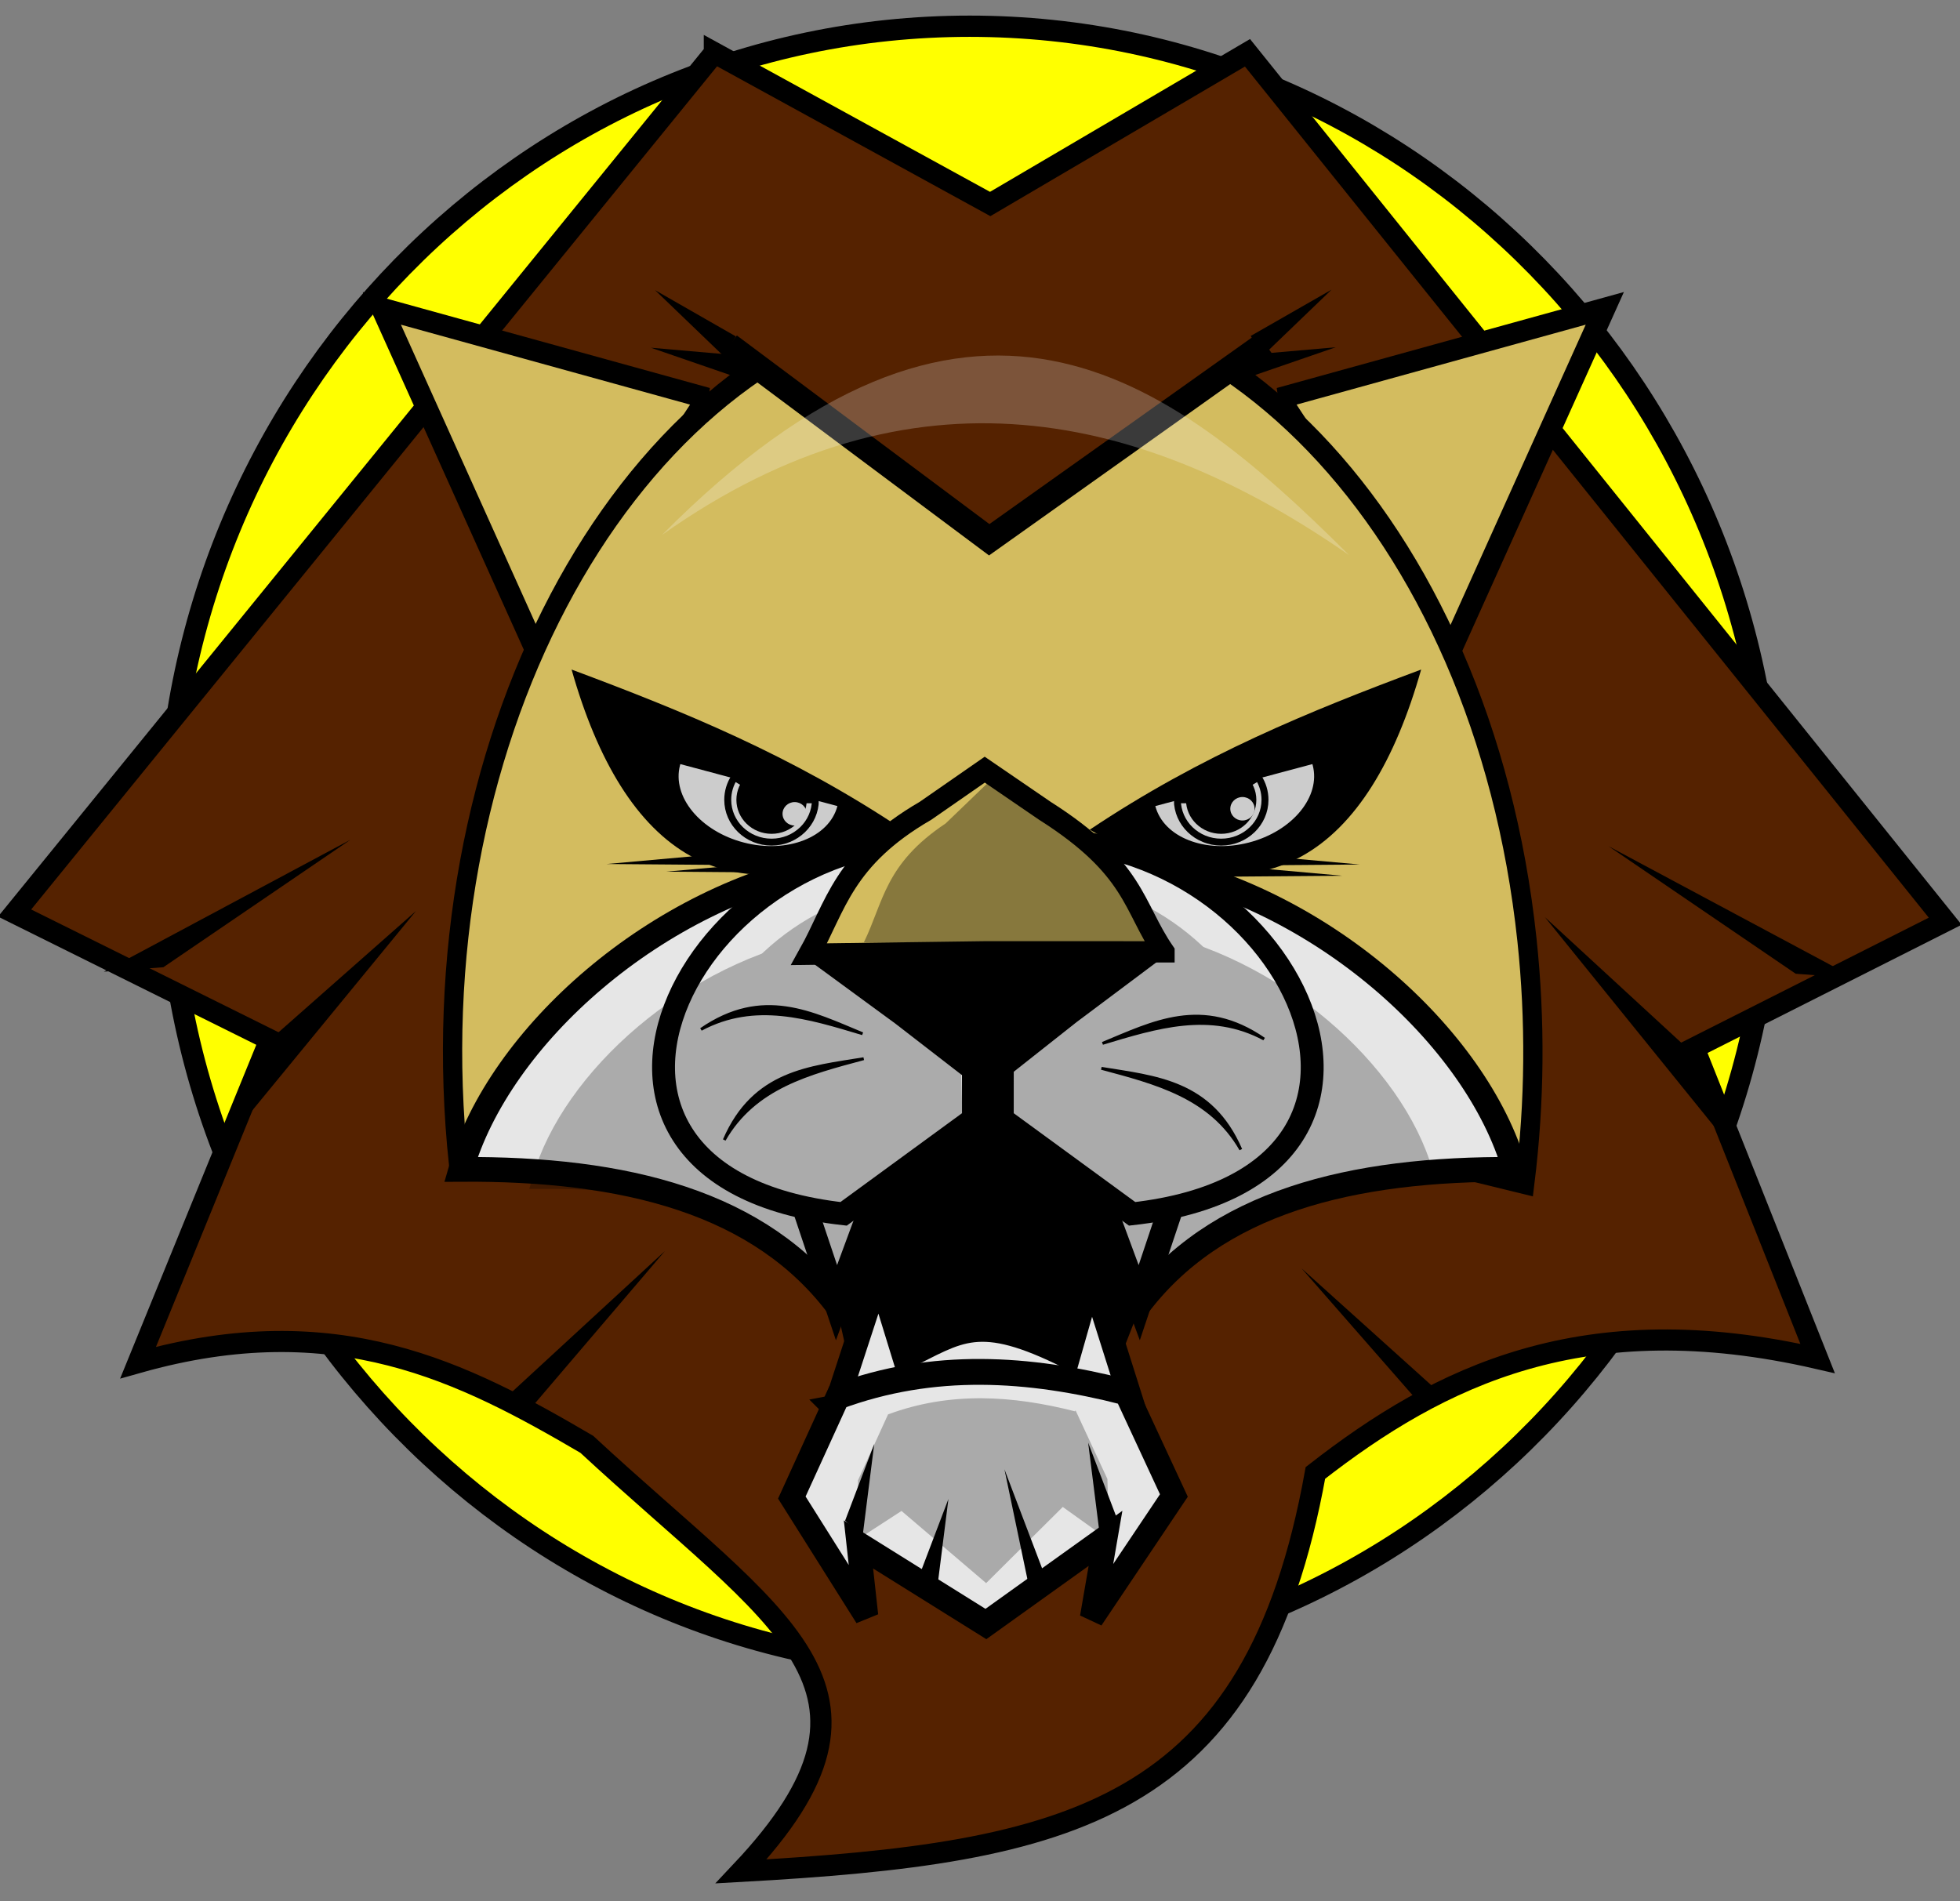 <?xml version="1.0" encoding="UTF-8" standalone="no"?>
<!-- Created with Inkscape (http://www.inkscape.org/) -->

<svg
   xmlns:dc="http://purl.org/dc/elements/1.1/"
   xmlns:cc="http://creativecommons.org/ns#"
   xmlns:rdf="http://www.w3.org/1999/02/22-rdf-syntax-ns#"
   xmlns:svg="http://www.w3.org/2000/svg"
   xmlns="http://www.w3.org/2000/svg"
   xmlns:sodipodi="http://sodipodi.sourceforge.net/DTD/sodipodi-0.dtd"
   xmlns:inkscape="http://www.inkscape.org/namespaces/inkscape"
   width="670"
   height="650"
   id="svg2"
   version="1.1"
   inkscape:version="0.48.3.1 r9886"
   sodipodi:docname="leon2.svg"
   inkscape:export-filename="/home/compartido/foca/animales/leon2.png"
   inkscape:export-xdpi="90"
   inkscape:export-ydpi="90">
  <rect width="100%" height="100%" fill="#808080" stroke="none"/>
  <defs
     id="defs4">
    <inkscape:perspective
       sodipodi:type="inkscape:persp3d"
       inkscape:vp_x="0 : 526.18109 : 1"
       inkscape:vp_y="0 : 1000 : 0"
       inkscape:vp_z="744.09448 : 526.18109 : 1"
       inkscape:persp3d-origin="372.04724 : 350.78739 : 1"
       id="perspective10" />
    <inkscape:perspective
       id="perspective2824"
       inkscape:persp3d-origin="0.5 : 0.33333333 : 1"
       inkscape:vp_z="1 : 0.5 : 1"
       inkscape:vp_y="0 : 1000 : 0"
       inkscape:vp_x="0 : 0.5 : 1"
       sodipodi:type="inkscape:persp3d" />
    <inkscape:perspective
       id="perspective2838"
       inkscape:persp3d-origin="0.5 : 0.33333333 : 1"
       inkscape:vp_z="1 : 0.5 : 1"
       inkscape:vp_y="0 : 1000 : 0"
       inkscape:vp_x="0 : 0.5 : 1"
       sodipodi:type="inkscape:persp3d" />
    <inkscape:perspective
       id="perspective3628"
       inkscape:persp3d-origin="0.5 : 0.33333333 : 1"
       inkscape:vp_z="1 : 0.5 : 1"
       inkscape:vp_y="0 : 1000 : 0"
       inkscape:vp_x="0 : 0.5 : 1"
       sodipodi:type="inkscape:persp3d" />
    <inkscape:perspective
       id="perspective3650"
       inkscape:persp3d-origin="0.5 : 0.33333333 : 1"
       inkscape:vp_z="1 : 0.5 : 1"
       inkscape:vp_y="0 : 1000 : 0"
       inkscape:vp_x="0 : 0.5 : 1"
       sodipodi:type="inkscape:persp3d" />
    <inkscape:perspective
       id="perspective3673"
       inkscape:persp3d-origin="0.5 : 0.33333333 : 1"
       inkscape:vp_z="1 : 0.5 : 1"
       inkscape:vp_y="0 : 1000 : 0"
       inkscape:vp_x="0 : 0.5 : 1"
       sodipodi:type="inkscape:persp3d" />
    <inkscape:perspective
       id="perspective3697"
       inkscape:persp3d-origin="0.5 : 0.33333333 : 1"
       inkscape:vp_z="1 : 0.5 : 1"
       inkscape:vp_y="0 : 1000 : 0"
       inkscape:vp_x="0 : 0.5 : 1"
       sodipodi:type="inkscape:persp3d" />
    <inkscape:perspective
       id="perspective3718"
       inkscape:persp3d-origin="0.5 : 0.33333333 : 1"
       inkscape:vp_z="1 : 0.5 : 1"
       inkscape:vp_y="0 : 1000 : 0"
       inkscape:vp_x="0 : 0.5 : 1"
       sodipodi:type="inkscape:persp3d" />
    <inkscape:perspective
       id="perspective3739"
       inkscape:persp3d-origin="0.5 : 0.33333333 : 1"
       inkscape:vp_z="1 : 0.5 : 1"
       inkscape:vp_y="0 : 1000 : 0"
       inkscape:vp_x="0 : 0.5 : 1"
       sodipodi:type="inkscape:persp3d" />
    <inkscape:perspective
       id="perspective3774"
       inkscape:persp3d-origin="0.5 : 0.33333333 : 1"
       inkscape:vp_z="1 : 0.5 : 1"
       inkscape:vp_y="0 : 1000 : 0"
       inkscape:vp_x="0 : 0.5 : 1"
       sodipodi:type="inkscape:persp3d" />
    <inkscape:perspective
       id="perspective3795"
       inkscape:persp3d-origin="0.5 : 0.33333333 : 1"
       inkscape:vp_z="1 : 0.5 : 1"
       inkscape:vp_y="0 : 1000 : 0"
       inkscape:vp_x="0 : 0.5 : 1"
       sodipodi:type="inkscape:persp3d" />
    <inkscape:perspective
       id="perspective3795-7"
       inkscape:persp3d-origin="0.5 : 0.33333333 : 1"
       inkscape:vp_z="1 : 0.5 : 1"
       inkscape:vp_y="0 : 1000 : 0"
       inkscape:vp_x="0 : 0.5 : 1"
       sodipodi:type="inkscape:persp3d" />
    <inkscape:perspective
       id="perspective3836"
       inkscape:persp3d-origin="0.5 : 0.33333333 : 1"
       inkscape:vp_z="1 : 0.5 : 1"
       inkscape:vp_y="0 : 1000 : 0"
       inkscape:vp_x="0 : 0.5 : 1"
       sodipodi:type="inkscape:persp3d" />
    <inkscape:perspective
       id="perspective3836-0"
       inkscape:persp3d-origin="0.5 : 0.33333333 : 1"
       inkscape:vp_z="1 : 0.5 : 1"
       inkscape:vp_y="0 : 1000 : 0"
       inkscape:vp_x="0 : 0.5 : 1"
       sodipodi:type="inkscape:persp3d" />
    <inkscape:perspective
       id="perspective3836-7"
       inkscape:persp3d-origin="0.5 : 0.33333333 : 1"
       inkscape:vp_z="1 : 0.5 : 1"
       inkscape:vp_y="0 : 1000 : 0"
       inkscape:vp_x="0 : 0.5 : 1"
       sodipodi:type="inkscape:persp3d" />
    <inkscape:perspective
       id="perspective3836-9"
       inkscape:persp3d-origin="0.5 : 0.33333333 : 1"
       inkscape:vp_z="1 : 0.5 : 1"
       inkscape:vp_y="0 : 1000 : 0"
       inkscape:vp_x="0 : 0.5 : 1"
       sodipodi:type="inkscape:persp3d" />
    <inkscape:perspective
       id="perspective3891"
       inkscape:persp3d-origin="0.5 : 0.33333333 : 1"
       inkscape:vp_z="1 : 0.5 : 1"
       inkscape:vp_y="0 : 1000 : 0"
       inkscape:vp_x="0 : 0.5 : 1"
       sodipodi:type="inkscape:persp3d" />
    <inkscape:perspective
       id="perspective3891-9"
       inkscape:persp3d-origin="0.5 : 0.33333333 : 1"
       inkscape:vp_z="1 : 0.5 : 1"
       inkscape:vp_y="0 : 1000 : 0"
       inkscape:vp_x="0 : 0.5 : 1"
       sodipodi:type="inkscape:persp3d" />
    <inkscape:perspective
       id="perspective3927"
       inkscape:persp3d-origin="0.5 : 0.33333333 : 1"
       inkscape:vp_z="1 : 0.5 : 1"
       inkscape:vp_y="0 : 1000 : 0"
       inkscape:vp_x="0 : 0.5 : 1"
       sodipodi:type="inkscape:persp3d" />
    <inkscape:perspective
       id="perspective3953"
       inkscape:persp3d-origin="0.5 : 0.33333333 : 1"
       inkscape:vp_z="1 : 0.5 : 1"
       inkscape:vp_y="0 : 1000 : 0"
       inkscape:vp_x="0 : 0.5 : 1"
       sodipodi:type="inkscape:persp3d" />
    <inkscape:perspective
       id="perspective3986"
       inkscape:persp3d-origin="0.5 : 0.33333333 : 1"
       inkscape:vp_z="1 : 0.5 : 1"
       inkscape:vp_y="0 : 1000 : 0"
       inkscape:vp_x="0 : 0.5 : 1"
       sodipodi:type="inkscape:persp3d" />
    <inkscape:perspective
       id="perspective4012"
       inkscape:persp3d-origin="0.5 : 0.33333333 : 1"
       inkscape:vp_z="1 : 0.5 : 1"
       inkscape:vp_y="0 : 1000 : 0"
       inkscape:vp_x="0 : 0.5 : 1"
       sodipodi:type="inkscape:persp3d" />
    <inkscape:perspective
       id="perspective4034"
       inkscape:persp3d-origin="0.5 : 0.33333333 : 1"
       inkscape:vp_z="1 : 0.5 : 1"
       inkscape:vp_y="0 : 1000 : 0"
       inkscape:vp_x="0 : 0.5 : 1"
       sodipodi:type="inkscape:persp3d" />
    <inkscape:perspective
       id="perspective4071"
       inkscape:persp3d-origin="0.5 : 0.33333333 : 1"
       inkscape:vp_z="1 : 0.5 : 1"
       inkscape:vp_y="0 : 1000 : 0"
       inkscape:vp_x="0 : 0.5 : 1"
       sodipodi:type="inkscape:persp3d" />
    <inkscape:perspective
       id="perspective4113"
       inkscape:persp3d-origin="0.5 : 0.33333333 : 1"
       inkscape:vp_z="1 : 0.5 : 1"
       inkscape:vp_y="0 : 1000 : 0"
       inkscape:vp_x="0 : 0.5 : 1"
       sodipodi:type="inkscape:persp3d" />
    <inkscape:perspective
       id="perspective4113-1"
       inkscape:persp3d-origin="0.5 : 0.33333333 : 1"
       inkscape:vp_z="1 : 0.5 : 1"
       inkscape:vp_y="0 : 1000 : 0"
       inkscape:vp_x="0 : 0.5 : 1"
       sodipodi:type="inkscape:persp3d" />
    <inkscape:perspective
       id="perspective4145"
       inkscape:persp3d-origin="0.5 : 0.33333333 : 1"
       inkscape:vp_z="1 : 0.5 : 1"
       inkscape:vp_y="0 : 1000 : 0"
       inkscape:vp_x="0 : 0.5 : 1"
       sodipodi:type="inkscape:persp3d" />
    <inkscape:perspective
       id="perspective4145-3"
       inkscape:persp3d-origin="0.5 : 0.33333333 : 1"
       inkscape:vp_z="1 : 0.5 : 1"
       inkscape:vp_y="0 : 1000 : 0"
       inkscape:vp_x="0 : 0.5 : 1"
       sodipodi:type="inkscape:persp3d" />
    <inkscape:perspective
       id="perspective4225"
       inkscape:persp3d-origin="0.5 : 0.33333333 : 1"
       inkscape:vp_z="1 : 0.5 : 1"
       inkscape:vp_y="0 : 1000 : 0"
       inkscape:vp_x="0 : 0.5 : 1"
       sodipodi:type="inkscape:persp3d" />
    <inkscape:perspective
       id="perspective4247"
       inkscape:persp3d-origin="0.5 : 0.33333333 : 1"
       inkscape:vp_z="1 : 0.5 : 1"
       inkscape:vp_y="0 : 1000 : 0"
       inkscape:vp_x="0 : 0.5 : 1"
       sodipodi:type="inkscape:persp3d" />
    <inkscape:perspective
       id="perspective4247-1"
       inkscape:persp3d-origin="0.5 : 0.33333333 : 1"
       inkscape:vp_z="1 : 0.5 : 1"
       inkscape:vp_y="0 : 1000 : 0"
       inkscape:vp_x="0 : 0.5 : 1"
       sodipodi:type="inkscape:persp3d" />
    <inkscape:perspective
       id="perspective4284"
       inkscape:persp3d-origin="0.5 : 0.33333333 : 1"
       inkscape:vp_z="1 : 0.5 : 1"
       inkscape:vp_y="0 : 1000 : 0"
       inkscape:vp_x="0 : 0.5 : 1"
       sodipodi:type="inkscape:persp3d" />
    <inkscape:perspective
       id="perspective4310"
       inkscape:persp3d-origin="0.5 : 0.33333333 : 1"
       inkscape:vp_z="1 : 0.5 : 1"
       inkscape:vp_y="0 : 1000 : 0"
       inkscape:vp_x="0 : 0.5 : 1"
       sodipodi:type="inkscape:persp3d" />
    <inkscape:perspective
       id="perspective4334"
       inkscape:persp3d-origin="0.5 : 0.33333333 : 1"
       inkscape:vp_z="1 : 0.5 : 1"
       inkscape:vp_y="0 : 1000 : 0"
       inkscape:vp_x="0 : 0.5 : 1"
       sodipodi:type="inkscape:persp3d" />
    <inkscape:perspective
       id="perspective4360"
       inkscape:persp3d-origin="0.5 : 0.33333333 : 1"
       inkscape:vp_z="1 : 0.5 : 1"
       inkscape:vp_y="0 : 1000 : 0"
       inkscape:vp_x="0 : 0.5 : 1"
       sodipodi:type="inkscape:persp3d" />
    <inkscape:perspective
       id="perspective4388"
       inkscape:persp3d-origin="0.5 : 0.33333333 : 1"
       inkscape:vp_z="1 : 0.5 : 1"
       inkscape:vp_y="0 : 1000 : 0"
       inkscape:vp_x="0 : 0.5 : 1"
       sodipodi:type="inkscape:persp3d" />
    <inkscape:perspective
       id="perspective4412"
       inkscape:persp3d-origin="0.5 : 0.33333333 : 1"
       inkscape:vp_z="1 : 0.5 : 1"
       inkscape:vp_y="0 : 1000 : 0"
       inkscape:vp_x="0 : 0.5 : 1"
       sodipodi:type="inkscape:persp3d" />
    <inkscape:perspective
       id="perspective4437"
       inkscape:persp3d-origin="0.5 : 0.33333333 : 1"
       inkscape:vp_z="1 : 0.5 : 1"
       inkscape:vp_y="0 : 1000 : 0"
       inkscape:vp_x="0 : 0.5 : 1"
       sodipodi:type="inkscape:persp3d" />
    <inkscape:perspective
       id="perspective4459"
       inkscape:persp3d-origin="0.5 : 0.33333333 : 1"
       inkscape:vp_z="1 : 0.5 : 1"
       inkscape:vp_y="0 : 1000 : 0"
       inkscape:vp_x="0 : 0.5 : 1"
       sodipodi:type="inkscape:persp3d" />
    <inkscape:perspective
       id="perspective4459-4"
       inkscape:persp3d-origin="0.5 : 0.33333333 : 1"
       inkscape:vp_z="1 : 0.5 : 1"
       inkscape:vp_y="0 : 1000 : 0"
       inkscape:vp_x="0 : 0.5 : 1"
       sodipodi:type="inkscape:persp3d" />
    <inkscape:perspective
       id="perspective4490"
       inkscape:persp3d-origin="0.5 : 0.33333333 : 1"
       inkscape:vp_z="1 : 0.5 : 1"
       inkscape:vp_y="0 : 1000 : 0"
       inkscape:vp_x="0 : 0.5 : 1"
       sodipodi:type="inkscape:persp3d" />
    <inkscape:perspective
       id="perspective4512"
       inkscape:persp3d-origin="0.5 : 0.33333333 : 1"
       inkscape:vp_z="1 : 0.5 : 1"
       inkscape:vp_y="0 : 1000 : 0"
       inkscape:vp_x="0 : 0.5 : 1"
       sodipodi:type="inkscape:persp3d" />
    <inkscape:perspective
       id="perspective4534"
       inkscape:persp3d-origin="0.5 : 0.33333333 : 1"
       inkscape:vp_z="1 : 0.5 : 1"
       inkscape:vp_y="0 : 1000 : 0"
       inkscape:vp_x="0 : 0.5 : 1"
       sodipodi:type="inkscape:persp3d" />
    <inkscape:perspective
       id="perspective4613"
       inkscape:persp3d-origin="0.5 : 0.33333333 : 1"
       inkscape:vp_z="1 : 0.5 : 1"
       inkscape:vp_y="0 : 1000 : 0"
       inkscape:vp_x="0 : 0.5 : 1"
       sodipodi:type="inkscape:persp3d" />
    <inkscape:perspective
       id="perspective4657"
       inkscape:persp3d-origin="0.5 : 0.33333333 : 1"
       inkscape:vp_z="1 : 0.5 : 1"
       inkscape:vp_y="0 : 1000 : 0"
       inkscape:vp_x="0 : 0.5 : 1"
       sodipodi:type="inkscape:persp3d" />
    <inkscape:perspective
       id="perspective4732"
       inkscape:persp3d-origin="0.5 : 0.33333333 : 1"
       inkscape:vp_z="1 : 0.5 : 1"
       inkscape:vp_y="0 : 1000 : 0"
       inkscape:vp_x="0 : 0.5 : 1"
       sodipodi:type="inkscape:persp3d" />
    <inkscape:perspective
       id="perspective4754"
       inkscape:persp3d-origin="0.5 : 0.33333333 : 1"
       inkscape:vp_z="1 : 0.5 : 1"
       inkscape:vp_y="0 : 1000 : 0"
       inkscape:vp_x="0 : 0.5 : 1"
       sodipodi:type="inkscape:persp3d" />
    <inkscape:perspective
       id="perspective4776"
       inkscape:persp3d-origin="0.5 : 0.33333333 : 1"
       inkscape:vp_z="1 : 0.5 : 1"
       inkscape:vp_y="0 : 1000 : 0"
       inkscape:vp_x="0 : 0.5 : 1"
       sodipodi:type="inkscape:persp3d" />
    <inkscape:perspective
       id="perspective4809"
       inkscape:persp3d-origin="0.5 : 0.33333333 : 1"
       inkscape:vp_z="1 : 0.5 : 1"
       inkscape:vp_y="0 : 1000 : 0"
       inkscape:vp_x="0 : 0.5 : 1"
       sodipodi:type="inkscape:persp3d" />
    <inkscape:perspective
       id="perspective4809-3"
       inkscape:persp3d-origin="0.5 : 0.33333333 : 1"
       inkscape:vp_z="1 : 0.5 : 1"
       inkscape:vp_y="0 : 1000 : 0"
       inkscape:vp_x="0 : 0.5 : 1"
       sodipodi:type="inkscape:persp3d" />
    <inkscape:perspective
       id="perspective2941"
       inkscape:persp3d-origin="0.5 : 0.33333333 : 1"
       inkscape:vp_z="1 : 0.5 : 1"
       inkscape:vp_y="0 : 1000 : 0"
       inkscape:vp_x="0 : 0.5 : 1"
       sodipodi:type="inkscape:persp3d" />
    <inkscape:perspective
       id="perspective2957"
       inkscape:persp3d-origin="0.5 : 0.33333333 : 1"
       inkscape:vp_z="1 : 0.5 : 1"
       inkscape:vp_y="0 : 1000 : 0"
       inkscape:vp_x="0 : 0.5 : 1"
       sodipodi:type="inkscape:persp3d" />
    <inkscape:perspective
       id="perspective2978"
       inkscape:persp3d-origin="0.5 : 0.33333333 : 1"
       inkscape:vp_z="1 : 0.5 : 1"
       inkscape:vp_y="0 : 1000 : 0"
       inkscape:vp_x="0 : 0.5 : 1"
       sodipodi:type="inkscape:persp3d" />
    <inkscape:perspective
       id="perspective3001"
       inkscape:persp3d-origin="0.5 : 0.33333333 : 1"
       inkscape:vp_z="1 : 0.5 : 1"
       inkscape:vp_y="0 : 1000 : 0"
       inkscape:vp_x="0 : 0.5 : 1"
       sodipodi:type="inkscape:persp3d" />
    <inkscape:perspective
       id="perspective3001-6"
       inkscape:persp3d-origin="0.5 : 0.33333333 : 1"
       inkscape:vp_z="1 : 0.5 : 1"
       inkscape:vp_y="0 : 1000 : 0"
       inkscape:vp_x="0 : 0.5 : 1"
       sodipodi:type="inkscape:persp3d" />
    <inkscape:perspective
       id="perspective3040"
       inkscape:persp3d-origin="0.5 : 0.33333333 : 1"
       inkscape:vp_z="1 : 0.5 : 1"
       inkscape:vp_y="0 : 1000 : 0"
       inkscape:vp_x="0 : 0.5 : 1"
       sodipodi:type="inkscape:persp3d" />
    <inkscape:perspective
       id="perspective3074"
       inkscape:persp3d-origin="0.5 : 0.33333333 : 1"
       inkscape:vp_z="1 : 0.5 : 1"
       inkscape:vp_y="0 : 1000 : 0"
       inkscape:vp_x="0 : 0.5 : 1"
       sodipodi:type="inkscape:persp3d" />
    <inkscape:perspective
       id="perspective3091"
       inkscape:persp3d-origin="0.5 : 0.33333333 : 1"
       inkscape:vp_z="1 : 0.5 : 1"
       inkscape:vp_y="0 : 1000 : 0"
       inkscape:vp_x="0 : 0.5 : 1"
       sodipodi:type="inkscape:persp3d" />
    <inkscape:perspective
       id="perspective3091-0"
       inkscape:persp3d-origin="0.5 : 0.33333333 : 1"
       inkscape:vp_z="1 : 0.5 : 1"
       inkscape:vp_y="0 : 1000 : 0"
       inkscape:vp_x="0 : 0.5 : 1"
       sodipodi:type="inkscape:persp3d" />
    <inkscape:perspective
       id="perspective3181"
       inkscape:persp3d-origin="0.5 : 0.33333333 : 1"
       inkscape:vp_z="1 : 0.5 : 1"
       inkscape:vp_y="0 : 1000 : 0"
       inkscape:vp_x="0 : 0.5 : 1"
       sodipodi:type="inkscape:persp3d" />
    <inkscape:perspective
       id="perspective3204"
       inkscape:persp3d-origin="0.5 : 0.33333333 : 1"
       inkscape:vp_z="1 : 0.5 : 1"
       inkscape:vp_y="0 : 1000 : 0"
       inkscape:vp_x="0 : 0.5 : 1"
       sodipodi:type="inkscape:persp3d" />
    <inkscape:perspective
       id="perspective3225"
       inkscape:persp3d-origin="0.5 : 0.33333333 : 1"
       inkscape:vp_z="1 : 0.5 : 1"
       inkscape:vp_y="0 : 1000 : 0"
       inkscape:vp_x="0 : 0.5 : 1"
       sodipodi:type="inkscape:persp3d" />
    <inkscape:perspective
       id="perspective3225-9"
       inkscape:persp3d-origin="0.5 : 0.33333333 : 1"
       inkscape:vp_z="1 : 0.5 : 1"
       inkscape:vp_y="0 : 1000 : 0"
       inkscape:vp_x="0 : 0.5 : 1"
       sodipodi:type="inkscape:persp3d" />
    <inkscape:perspective
       id="perspective3257"
       inkscape:persp3d-origin="0.5 : 0.33333333 : 1"
       inkscape:vp_z="1 : 0.5 : 1"
       inkscape:vp_y="0 : 1000 : 0"
       inkscape:vp_x="0 : 0.5 : 1"
       sodipodi:type="inkscape:persp3d" />
    <inkscape:perspective
       id="perspective3278"
       inkscape:persp3d-origin="0.5 : 0.33333333 : 1"
       inkscape:vp_z="1 : 0.5 : 1"
       inkscape:vp_y="0 : 1000 : 0"
       inkscape:vp_x="0 : 0.5 : 1"
       sodipodi:type="inkscape:persp3d" />
    <inkscape:perspective
       id="perspective3302"
       inkscape:persp3d-origin="0.5 : 0.33333333 : 1"
       inkscape:vp_z="1 : 0.5 : 1"
       inkscape:vp_y="0 : 1000 : 0"
       inkscape:vp_x="0 : 0.5 : 1"
       sodipodi:type="inkscape:persp3d" />
    <inkscape:perspective
       id="perspective3405"
       inkscape:persp3d-origin="0.5 : 0.33333333 : 1"
       inkscape:vp_z="1 : 0.5 : 1"
       inkscape:vp_y="0 : 1000 : 0"
       inkscape:vp_x="0 : 0.5 : 1"
       sodipodi:type="inkscape:persp3d" />
    <inkscape:perspective
       id="perspective4333"
       inkscape:persp3d-origin="0.5 : 0.33333333 : 1"
       inkscape:vp_z="1 : 0.5 : 1"
       inkscape:vp_y="0 : 1000 : 0"
       inkscape:vp_x="0 : 0.5 : 1"
       sodipodi:type="inkscape:persp3d" />
    <inkscape:perspective
       id="perspective4397"
       inkscape:persp3d-origin="0.5 : 0.33333333 : 1"
       inkscape:vp_z="1 : 0.5 : 1"
       inkscape:vp_y="0 : 1000 : 0"
       inkscape:vp_x="0 : 0.5 : 1"
       sodipodi:type="inkscape:persp3d" />
    <inkscape:perspective
       id="perspective4442"
       inkscape:persp3d-origin="0.5 : 0.33333333 : 1"
       inkscape:vp_z="1 : 0.5 : 1"
       inkscape:vp_y="0 : 1000 : 0"
       inkscape:vp_x="0 : 0.5 : 1"
       sodipodi:type="inkscape:persp3d" />
    <inkscape:perspective
       id="perspective4473"
       inkscape:persp3d-origin="0.5 : 0.33333333 : 1"
       inkscape:vp_z="1 : 0.5 : 1"
       inkscape:vp_y="0 : 1000 : 0"
       inkscape:vp_x="0 : 0.5 : 1"
       sodipodi:type="inkscape:persp3d" />
    <inkscape:perspective
       id="perspective7833"
       inkscape:persp3d-origin="0.5 : 0.33333333 : 1"
       inkscape:vp_z="1 : 0.5 : 1"
       inkscape:vp_y="0 : 1000 : 0"
       inkscape:vp_x="0 : 0.5 : 1"
       sodipodi:type="inkscape:persp3d" />
    <inkscape:perspective
       id="perspective8211"
       inkscape:persp3d-origin="0.5 : 0.33333333 : 1"
       inkscape:vp_z="1 : 0.5 : 1"
       inkscape:vp_y="0 : 1000 : 0"
       inkscape:vp_x="0 : 0.5 : 1"
       sodipodi:type="inkscape:persp3d" />
    <inkscape:perspective
       id="perspective8211-3"
       inkscape:persp3d-origin="0.5 : 0.33333333 : 1"
       inkscape:vp_z="1 : 0.5 : 1"
       inkscape:vp_y="0 : 1000 : 0"
       inkscape:vp_x="0 : 0.5 : 1"
       sodipodi:type="inkscape:persp3d" />
    <inkscape:perspective
       id="perspective8244"
       inkscape:persp3d-origin="0.5 : 0.33333333 : 1"
       inkscape:vp_z="1 : 0.5 : 1"
       inkscape:vp_y="0 : 1000 : 0"
       inkscape:vp_x="0 : 0.5 : 1"
       sodipodi:type="inkscape:persp3d" />
    <inkscape:perspective
       id="perspective8267"
       inkscape:persp3d-origin="0.5 : 0.33333333 : 1"
       inkscape:vp_z="1 : 0.5 : 1"
       inkscape:vp_y="0 : 1000 : 0"
       inkscape:vp_x="0 : 0.5 : 1"
       sodipodi:type="inkscape:persp3d" />
    <inkscape:perspective
       id="perspective8267-4"
       inkscape:persp3d-origin="0.5 : 0.33333333 : 1"
       inkscape:vp_z="1 : 0.5 : 1"
       inkscape:vp_y="0 : 1000 : 0"
       inkscape:vp_x="0 : 0.5 : 1"
       sodipodi:type="inkscape:persp3d" />
    <inkscape:perspective
       id="perspective8267-7"
       inkscape:persp3d-origin="0.5 : 0.33333333 : 1"
       inkscape:vp_z="1 : 0.5 : 1"
       inkscape:vp_y="0 : 1000 : 0"
       inkscape:vp_x="0 : 0.5 : 1"
       sodipodi:type="inkscape:persp3d" />
    <inkscape:perspective
       id="perspective8308"
       inkscape:persp3d-origin="0.5 : 0.33333333 : 1"
       inkscape:vp_z="1 : 0.5 : 1"
       inkscape:vp_y="0 : 1000 : 0"
       inkscape:vp_x="0 : 0.5 : 1"
       sodipodi:type="inkscape:persp3d" />
    <inkscape:perspective
       id="perspective8308-1"
       inkscape:persp3d-origin="0.5 : 0.33333333 : 1"
       inkscape:vp_z="1 : 0.5 : 1"
       inkscape:vp_y="0 : 1000 : 0"
       inkscape:vp_x="0 : 0.5 : 1"
       sodipodi:type="inkscape:persp3d" />
    <inkscape:perspective
       id="perspective8308-5"
       inkscape:persp3d-origin="0.5 : 0.33333333 : 1"
       inkscape:vp_z="1 : 0.5 : 1"
       inkscape:vp_y="0 : 1000 : 0"
       inkscape:vp_x="0 : 0.5 : 1"
       sodipodi:type="inkscape:persp3d" />
    <inkscape:perspective
       id="perspective8350"
       inkscape:persp3d-origin="0.5 : 0.33333333 : 1"
       inkscape:vp_z="1 : 0.5 : 1"
       inkscape:vp_y="0 : 1000 : 0"
       inkscape:vp_x="0 : 0.5 : 1"
       sodipodi:type="inkscape:persp3d" />
    <inkscape:perspective
       id="perspective8350-2"
       inkscape:persp3d-origin="0.5 : 0.33333333 : 1"
       inkscape:vp_z="1 : 0.5 : 1"
       inkscape:vp_y="0 : 1000 : 0"
       inkscape:vp_x="0 : 0.5 : 1"
       sodipodi:type="inkscape:persp3d" />
    <inkscape:perspective
       id="perspective8381"
       inkscape:persp3d-origin="0.5 : 0.33333333 : 1"
       inkscape:vp_z="1 : 0.5 : 1"
       inkscape:vp_y="0 : 1000 : 0"
       inkscape:vp_x="0 : 0.5 : 1"
       sodipodi:type="inkscape:persp3d" />
    <inkscape:perspective
       id="perspective8403"
       inkscape:persp3d-origin="0.5 : 0.33333333 : 1"
       inkscape:vp_z="1 : 0.5 : 1"
       inkscape:vp_y="0 : 1000 : 0"
       inkscape:vp_x="0 : 0.5 : 1"
       sodipodi:type="inkscape:persp3d" />
    <inkscape:perspective
       id="perspective8486"
       inkscape:persp3d-origin="0.5 : 0.33333333 : 1"
       inkscape:vp_z="1 : 0.5 : 1"
       inkscape:vp_y="0 : 1000 : 0"
       inkscape:vp_x="0 : 0.5 : 1"
       sodipodi:type="inkscape:persp3d" />
    <inkscape:perspective
       id="perspective8508"
       inkscape:persp3d-origin="0.5 : 0.33333333 : 1"
       inkscape:vp_z="1 : 0.5 : 1"
       inkscape:vp_y="0 : 1000 : 0"
       inkscape:vp_x="0 : 0.5 : 1"
       sodipodi:type="inkscape:persp3d" />
    <inkscape:perspective
       id="perspective8508-4"
       inkscape:persp3d-origin="0.5 : 0.33333333 : 1"
       inkscape:vp_z="1 : 0.5 : 1"
       inkscape:vp_y="0 : 1000 : 0"
       inkscape:vp_x="0 : 0.5 : 1"
       sodipodi:type="inkscape:persp3d" />
    <inkscape:perspective
       id="perspective8539"
       inkscape:persp3d-origin="0.5 : 0.33333333 : 1"
       inkscape:vp_z="1 : 0.5 : 1"
       inkscape:vp_y="0 : 1000 : 0"
       inkscape:vp_x="0 : 0.5 : 1"
       sodipodi:type="inkscape:persp3d" />
    <inkscape:perspective
       id="perspective8622"
       inkscape:persp3d-origin="0.5 : 0.33333333 : 1"
       inkscape:vp_z="1 : 0.5 : 1"
       inkscape:vp_y="0 : 1000 : 0"
       inkscape:vp_x="0 : 0.5 : 1"
       sodipodi:type="inkscape:persp3d" />
    <inkscape:perspective
       id="perspective8622-9"
       inkscape:persp3d-origin="0.5 : 0.33333333 : 1"
       inkscape:vp_z="1 : 0.5 : 1"
       inkscape:vp_y="0 : 1000 : 0"
       inkscape:vp_x="0 : 0.5 : 1"
       sodipodi:type="inkscape:persp3d" />
    <inkscape:perspective
       id="perspective8651"
       inkscape:persp3d-origin="0.5 : 0.33333333 : 1"
       inkscape:vp_z="1 : 0.5 : 1"
       inkscape:vp_y="0 : 1000 : 0"
       inkscape:vp_x="0 : 0.5 : 1"
       sodipodi:type="inkscape:persp3d" />
    <inkscape:perspective
       id="perspective8651-3"
       inkscape:persp3d-origin="0.5 : 0.33333333 : 1"
       inkscape:vp_z="1 : 0.5 : 1"
       inkscape:vp_y="0 : 1000 : 0"
       inkscape:vp_x="0 : 0.5 : 1"
       sodipodi:type="inkscape:persp3d" />
    <inkscape:perspective
       id="perspective8684"
       inkscape:persp3d-origin="0.5 : 0.33333333 : 1"
       inkscape:vp_z="1 : 0.5 : 1"
       inkscape:vp_y="0 : 1000 : 0"
       inkscape:vp_x="0 : 0.5 : 1"
       sodipodi:type="inkscape:persp3d" />
    <inkscape:perspective
       id="perspective8710"
       inkscape:persp3d-origin="0.5 : 0.33333333 : 1"
       inkscape:vp_z="1 : 0.5 : 1"
       inkscape:vp_y="0 : 1000 : 0"
       inkscape:vp_x="0 : 0.5 : 1"
       sodipodi:type="inkscape:persp3d" />
    <inkscape:perspective
       id="perspective8738"
       inkscape:persp3d-origin="0.5 : 0.33333333 : 1"
       inkscape:vp_z="1 : 0.5 : 1"
       inkscape:vp_y="0 : 1000 : 0"
       inkscape:vp_x="0 : 0.5 : 1"
       sodipodi:type="inkscape:persp3d" />
    <inkscape:perspective
       id="perspective8786"
       inkscape:persp3d-origin="0.5 : 0.33333333 : 1"
       inkscape:vp_z="1 : 0.5 : 1"
       inkscape:vp_y="0 : 1000 : 0"
       inkscape:vp_x="0 : 0.5 : 1"
       sodipodi:type="inkscape:persp3d" />
    <inkscape:perspective
       id="perspective8808"
       inkscape:persp3d-origin="0.5 : 0.33333333 : 1"
       inkscape:vp_z="1 : 0.5 : 1"
       inkscape:vp_y="0 : 1000 : 0"
       inkscape:vp_x="0 : 0.5 : 1"
       sodipodi:type="inkscape:persp3d" />
    <inkscape:perspective
       id="perspective8808-4"
       inkscape:persp3d-origin="0.5 : 0.33333333 : 1"
       inkscape:vp_z="1 : 0.5 : 1"
       inkscape:vp_y="0 : 1000 : 0"
       inkscape:vp_x="0 : 0.5 : 1"
       sodipodi:type="inkscape:persp3d" />
    <inkscape:perspective
       id="perspective8839"
       inkscape:persp3d-origin="0.5 : 0.33333333 : 1"
       inkscape:vp_z="1 : 0.5 : 1"
       inkscape:vp_y="0 : 1000 : 0"
       inkscape:vp_x="0 : 0.5 : 1"
       sodipodi:type="inkscape:persp3d" />
  </defs>
  <sodipodi:namedview
     id="base"
     pagecolor="#ffffff"
     bordercolor="#666666"
     borderopacity="1.0"
     inkscape:pageopacity="0.0"
     inkscape:pageshadow="2"
     inkscape:zoom="0.24748737"
     inkscape:cx="93.440305"
     inkscape:cy="358.66466"
     inkscape:document-units="px"
     inkscape:current-layer="layer1"
     showgrid="false"
     showguides="false"
     inkscape:guide-bbox="true"
     inkscape:window-width="1264"
     inkscape:window-height="715"
     inkscape:window-x="0"
     inkscape:window-y="48"
     inkscape:window-maximized="1">
    <sodipodi:guide
       orientation="0,1"
       position="221.429,322.857"
       id="guide3811" />
    <sodipodi:guide
       orientation="1,0"
       position="361.635,-880.853"
       id="guide8232" />
    <sodipodi:guide
       orientation="0,1"
       position="113.137,-949.543"
       id="guide8234" />
  </sodipodi:namedview>
  <g
     inkscape:label="Capa 1"
     inkscape:groupmode="layer"
     id="layer1"
     transform="translate(0,-402.362)">
    <g
       id="g4271-8"
       transform="translate(92.214,1426.648)" />
    <g
       id="g9129"
       transform="matrix(0.985,0,0,0.978,-11.891,-1234.022)">
      <path
         transform="translate(75.714,1392.857)"
         d="m 551.429,576.648 c 0,158.585 -124.721,287.143 -278.571,287.143 -153.851,0 -278.571,-128.558 -278.571,-287.143 0,-158.585 124.721,-287.143 278.571,-287.143 153.851,0 278.571,128.558 278.571,287.143 z"
         sodipodi:ry="287.14285"
         sodipodi:rx="278.57144"
         sodipodi:cy="576.64789"
         sodipodi:cx="272.85715"
         id="path3292-3"
         style="color:#000000;fill:#ffff00;fill-opacity:1;fill-rule:nonzero;stroke:#000000;stroke-width:7.438;stroke-linecap:butt;stroke-linejoin:miter;stroke-miterlimit:4;stroke-opacity:1;stroke-dasharray:none;stroke-dashoffset:0;marker:none;visibility:visible;display:inline;overflow:visible;enable-background:accumulate"
         sodipodi:type="arc" />
      <path
         sodipodi:nodetypes="ccccccccccccc"
         transform="translate(0,412.362)"
         id="path8612"
         d="m 260,1279.286 95.714,52.857 L 445,1279.286 687.143,1582.857 600,1627.143 l 42.857,108.571 c -81.023,-18.765 -130.978,5.965 -174.286,40 -21.238,118.761 -84.763,132.846 -199.286,139.286 60.119,-64.202 13.148,-86.977 -53.571,-149.286 C 172.967,1740.492 128.898,1717.536 60,1737.143 L 105.714,1624.286 17.143,1580 260,1279.286 z"
         style="color:#000000;fill:#552200;fill-opacity:1;fill-rule:nonzero;stroke:#000000;stroke-width:7.376;stroke-linecap:butt;stroke-linejoin:miter;stroke-miterlimit:4;stroke-opacity:1;stroke-dasharray:none;stroke-dashoffset:0;marker:none;visibility:visible;display:inline;overflow:visible;enable-background:accumulate" />
      <path
         id="path4298-6"
         d="m 307.582,2151.109 -25.714,-115.714 88.571,-50 65.714,70 -37.143,95.714 -91.429,0 z"
         style="fill:#000000;stroke:#000000;stroke-width:1px;stroke-linecap:butt;stroke-linejoin:miter;stroke-opacity:1" />
      <path
         id="path4261-4"
         d="m 456.153,1812.409 112.857,-31.429 -54.286,121.429 -58.571,-90 z"
         style="color:#000000;fill:#d3bc5f;fill-opacity:1;fill-rule:nonzero;stroke:#000000;stroke-width:7.438;stroke-linecap:butt;stroke-linejoin:miter;stroke-miterlimit:4;stroke-opacity:1;stroke-dasharray:none;stroke-dashoffset:0;marker:none;visibility:visible;display:inline;overflow:visible;enable-background:accumulate" />
      <path
         id="path4261-5-3"
         d="m 257.439,1812.409 -112.857,-31.429 54.286,121.429 58.571,-90 z"
         style="color:#000000;fill:#d3bc5f;fill-opacity:1;fill-rule:nonzero;stroke:#000000;stroke-width:7.438;stroke-linecap:butt;stroke-linejoin:miter;stroke-miterlimit:4;stroke-opacity:1;stroke-dasharray:none;stroke-dashoffset:0;marker:none;visibility:visible;display:inline;overflow:visible;enable-background:accumulate" />
      <path
         sodipodi:end="6.4557503"
         sodipodi:start="2.9933205"
         transform="matrix(0.969,0,0,1.199,106.51,1394.45)"
         d="M 66.772,571.886 C 50.989,451.048 123.853,338.458 229.517,320.409 c 105.664,-18.049 204.116,65.277 219.899,186.115 3.063,23.45 2.809,47.31 -0.751,70.667 L 258.094,539.205 z"
         sodipodi:ry="221.2234"
         sodipodi:rx="193.4442"
         sodipodi:cy="539.20471"
         sodipodi:cx="258.09396"
         id="path2844-9"
         style="color:#000000;fill:#d3bc5f;fill-opacity:1;fill-rule:nonzero;stroke:#000000;stroke-width:6.9;stroke-miterlimit:4;stroke-dasharray:none;marker:none;visibility:visible;display:inline;overflow:visible;enable-background:accumulate"
         sodipodi:type="arc" />
      <path
         transform="matrix(1.057,0,0,1,-17.405,413.372)"
         d="m 443.457,1376.401 c 0,17.853 -39.347,32.325 -87.883,32.325 -48.537,0 -87.883,-14.472 -87.883,-32.325 0,-17.852 39.347,-32.325 87.883,-32.325 48.537,0 87.883,14.472 87.883,32.325 z"
         sodipodi:ry="32.324883"
         sodipodi:rx="87.88327"
         sodipodi:cy="1376.4012"
         sodipodi:cx="355.5737"
         id="path8664"
         style="color:#000000;fill:#552200;fill-opacity:1;fill-rule:nonzero;stroke:none;stroke-width:7.376;marker:none;visibility:visible;display:inline;overflow:visible;enable-background:accumulate"
         sodipodi:type="arc" />
      <g
         transform="translate(86.153,1421.029)"
         id="g3940-5">
        <path
           style="color:#000000;fill:#e6e6e6;fill-opacity:1;fill-rule:nonzero;stroke:#000000;stroke-width:8.641;stroke-linecap:butt;stroke-linejoin:miter;stroke-miterlimit:4;stroke-opacity:1;stroke-dasharray:none;stroke-dashoffset:0;marker:none;visibility:visible;display:inline;overflow:visible;enable-background:accumulate"
           d="M 215.061,553.896 C 153.526,565.252 99.034,614.631 85.888,660.934 142.716,660.555 190.031,672.284 217.316,709.505"
           id="path3764-0"
           sodipodi:nodetypes="ccc" />
        <path
           style="color:#000000;fill:#e6e6e6;fill-opacity:1;fill-rule:nonzero;stroke:#000000;stroke-width:8.671;stroke-linecap:butt;stroke-linejoin:miter;stroke-miterlimit:4;stroke-opacity:1;stroke-dasharray:none;stroke-dashoffset:0;marker:none;visibility:visible;display:inline;overflow:visible;enable-background:accumulate"
           d="m 204.919,673.534 11.302,34.003 14.742,-40.186 -26.044,6.182 z"
           id="path3864-4" />
        <path
           style="color:#000000;fill:#e6e6e6;fill-opacity:1;fill-rule:nonzero;stroke:#000000;stroke-width:7.945;stroke-linecap:butt;stroke-linejoin:miter;stroke-miterlimit:4;stroke-opacity:1;stroke-dasharray:none;stroke-dashoffset:0;marker:none;visibility:visible;display:inline;overflow:visible;enable-background:accumulate"
           d="m 263.709,546.688 c -95.752,-13.242 -162.172,116.595 -45.024,129.791 l 45.061,-33.167 -0.038,-96.624 z"
           id="path3687-8"
           sodipodi:nodetypes="cccc" />
      </g>
      <g
         style="opacity:0.257;fill:#000000"
         transform="matrix(0.764,0,0,0.764,134.504,1580.53)"
         id="g3940-3-7">
        <path
           style="color:#000000;fill:#000000;fill-opacity:1;fill-rule:nonzero;stroke:#000000;stroke-width:8.641;stroke-linecap:butt;stroke-linejoin:miter;stroke-miterlimit:4;stroke-opacity:1;stroke-dasharray:none;stroke-dashoffset:0;marker:none;visibility:visible;display:inline;overflow:visible;enable-background:accumulate"
           d="M 215.061,553.896 C 153.526,565.252 99.034,614.631 85.888,660.934 142.716,660.555 190.031,672.284 217.316,709.505"
           id="path3764-6-1"
           sodipodi:nodetypes="ccc" />
        <path
           style="color:#000000;fill:#000000;fill-opacity:1;fill-rule:nonzero;stroke:#000000;stroke-width:8.671;stroke-linecap:butt;stroke-linejoin:miter;stroke-miterlimit:4;stroke-opacity:1;stroke-dasharray:none;stroke-dashoffset:0;marker:none;visibility:visible;display:inline;overflow:visible;enable-background:accumulate"
           d="m 204.919,673.534 11.302,34.003 14.742,-40.186 -26.044,6.182 z"
           id="path3864-1-7" />
        <path
           style="color:#000000;fill:#000000;fill-opacity:1;fill-rule:nonzero;stroke:#000000;stroke-width:7.945;stroke-linecap:butt;stroke-linejoin:miter;stroke-miterlimit:4;stroke-opacity:1;stroke-dasharray:none;stroke-dashoffset:0;marker:none;visibility:visible;display:inline;overflow:visible;enable-background:accumulate"
           d="m 270.323,532.137 c -95.752,-13.242 -168.786,131.146 -51.638,144.342 l 54.321,-41.104 -2.683,-103.238 z"
           id="path3687-0-2"
           sodipodi:nodetypes="cccc" />
      </g>
      <g
         id="g3940-6-7"
         transform="matrix(-1,0,0,1,623.654,1421.029)">
        <path
           style="color:#000000;fill:#e6e6e6;fill-opacity:1;fill-rule:nonzero;stroke:#000000;stroke-width:8.641;stroke-linecap:butt;stroke-linejoin:miter;stroke-miterlimit:4;stroke-opacity:1;stroke-dasharray:none;stroke-dashoffset:0;marker:none;visibility:visible;display:inline;overflow:visible;enable-background:accumulate"
           d="M 215.061,553.896 C 153.526,565.252 99.034,614.631 85.888,660.934 142.716,660.555 190.031,672.284 217.316,709.505"
           id="path3764-1-2"
           sodipodi:nodetypes="ccc" />
        <path
           style="color:#000000;fill:#e6e6e6;fill-opacity:1;fill-rule:nonzero;stroke:#000000;stroke-width:8.671;stroke-linecap:butt;stroke-linejoin:miter;stroke-miterlimit:4;stroke-opacity:1;stroke-dasharray:none;stroke-dashoffset:0;marker:none;visibility:visible;display:inline;overflow:visible;enable-background:accumulate"
           d="m 204.919,673.534 11.302,34.003 14.742,-40.186 -26.044,6.182 z"
           id="path3864-2-2" />
        <path
           style="color:#000000;fill:#e6e6e6;fill-opacity:1;fill-rule:nonzero;stroke:#000000;stroke-width:7.945;stroke-linecap:butt;stroke-linejoin:miter;stroke-miterlimit:4;stroke-opacity:1;stroke-dasharray:none;stroke-dashoffset:0;marker:none;visibility:visible;display:inline;overflow:visible;enable-background:accumulate"
           d="m 263.709,546.688 c -95.752,-13.242 -162.172,116.595 -45.024,129.791 l 45.061,-33.167 -0.038,-96.624 z"
           id="path3687-9-6"
           sodipodi:nodetypes="cccc" />
      </g>
      <g
         style="opacity:0.257;fill:#000000"
         transform="matrix(-0.764,0,0,0.764,571.695,1578.203)"
         id="g3940-3-6-1">
        <path
           style="color:#000000;fill:#000000;fill-opacity:1;fill-rule:nonzero;stroke:#000000;stroke-width:8.641;stroke-linecap:butt;stroke-linejoin:miter;stroke-miterlimit:4;stroke-opacity:1;stroke-dasharray:none;stroke-dashoffset:0;marker:none;visibility:visible;display:inline;overflow:visible;enable-background:accumulate"
           d="M 215.061,553.896 C 153.526,565.252 99.034,614.631 85.888,660.934 142.716,660.555 190.031,672.284 217.316,709.505"
           id="path3764-6-3-0"
           sodipodi:nodetypes="ccc" />
        <path
           style="color:#000000;fill:#000000;fill-opacity:1;fill-rule:nonzero;stroke:#000000;stroke-width:8.671;stroke-linecap:butt;stroke-linejoin:miter;stroke-miterlimit:4;stroke-opacity:1;stroke-dasharray:none;stroke-dashoffset:0;marker:none;visibility:visible;display:inline;overflow:visible;enable-background:accumulate"
           d="m 204.919,673.534 11.302,34.003 14.742,-40.186 -26.044,6.182 z"
           id="path3864-1-2-6" />
        <path
           style="color:#000000;fill:#000000;fill-opacity:1;fill-rule:nonzero;stroke:#000000;stroke-width:7.945;stroke-linecap:butt;stroke-linejoin:miter;stroke-miterlimit:4;stroke-opacity:1;stroke-dasharray:none;stroke-dashoffset:0;marker:none;visibility:visible;display:inline;overflow:visible;enable-background:accumulate"
           d="m 270.323,532.137 c -95.752,-13.242 -168.786,131.146 -51.638,144.342 l 54.321,-41.104 -2.683,-103.238 z"
           id="path3687-0-0-1"
           sodipodi:nodetypes="cccc" />
      </g>
      <g
         style="color:#000000;fill:#d3bc5f;fill-opacity:1;fill-rule:nonzero;stroke:#000000;stroke-width:7.438;stroke-linecap:butt;stroke-linejoin:miter;stroke-miterlimit:4;stroke-opacity:1;stroke-dasharray:none;stroke-dashoffset:0;marker:none;visibility:visible;display:inline;overflow:visible;enable-background:accumulate"
         transform="translate(86.153,1421.604)"
         id="g3850-5">
        <path
           style="color:#000000;fill:#d3bc5f;fill-opacity:1;fill-rule:nonzero;stroke:#000000;stroke-width:7.438;stroke-linecap:butt;stroke-linejoin:miter;stroke-miterlimit:4;stroke-opacity:1;stroke-dasharray:none;stroke-dashoffset:0;marker:none;visibility:visible;display:inline;overflow:visible;enable-background:accumulate"
           d="m 329.846,584.321 -61.575,-0.018 -61.567,0.844 c 9.287,-16.711 11.815,-33.423 40.402,-50.134 l 20.561,-14.378 20.862,14.378 c 31.451,20.098 30.551,33.494 41.317,49.308 z"
           id="path3618-94"
           sodipodi:nodetypes="ccccccc" />
        <path
           sodipodi:type="star"
           style="color:#000000;fill:#000000;fill-opacity:1;fill-rule:nonzero;stroke:#000000;stroke-width:14.73;stroke-linecap:butt;stroke-linejoin:miter;stroke-miterlimit:4;stroke-opacity:1;stroke-dasharray:none;stroke-dashoffset:0;marker:none;visibility:visible;display:inline;overflow:visible;enable-background:accumulate"
           id="path3618-6-9"
           sodipodi:sides="3"
           sodipodi:cx="192.93913"
           sodipodi:cy="550.31635"
           sodipodi:r1="82.672211"
           sodipodi:r2="40.503151"
           sodipodi:arg1="0.95906936"
           sodipodi:arg2="2.0062669"
           inkscape:flatsided="false"
           inkscape:rounded="0"
           inkscape:randomized="0"
           d="m 240.416,617.997 -64.563,-30.957 -65.266,-29.447 59.091,-40.435 58.134,-41.798 5.472,71.392 z"
           transform="matrix(0.688,0.136,0.32,-0.307,-40.757,743.81)" />
      </g>
      <g
         style="color:#000000;fill:#e6e6e6;fill-opacity:1;fill-rule:nonzero;stroke:#000000;stroke-width:9.028;stroke-linecap:butt;stroke-linejoin:miter;stroke-miterlimit:4;stroke-opacity:1;stroke-dasharray:none;stroke-dashoffset:0;marker:none;visibility:visible;display:inline;overflow:visible;enable-background:accumulate"
         transform="matrix(0.916,0,0,1,104.59,1425.175)"
         id="g3915-0">
        <path
           style="color:#000000;fill:#e6e6e6;fill-opacity:1;fill-rule:nonzero;stroke:#000000;stroke-width:9.028;stroke-linecap:butt;stroke-linejoin:miter;stroke-miterlimit:4;stroke-opacity:1;stroke-dasharray:none;stroke-dashoffset:0;marker:none;visibility:visible;display:inline;overflow:visible;enable-background:accumulate"
           d="m 215.368,740.112 16.566,-46.78 9.683,29.055 c 21.012,-9.473 27.852,-16.175 62.174,-0.357 l 8.734,-28.28 16.826,49.07 c -31.861,-7.326 -79.431,-8.838 -113.984,-2.709 z"
           id="path3905-9"
           sodipodi:nodetypes="ccccccc" />
        <path
           style="color:#000000;fill:#e6e6e6;fill-opacity:1;fill-rule:nonzero;stroke:#000000;stroke-width:9.028;stroke-linecap:butt;stroke-linejoin:miter;stroke-miterlimit:4;stroke-opacity:1;stroke-dasharray:none;stroke-dashoffset:0;marker:none;visibility:visible;display:inline;overflow:visible;enable-background:accumulate"
           d="m 216.45,736.216 -17.455,35.292 28.225,41.352 -2.971,-24.954 48.28,27.806 45.309,-29.945 -5.199,27.806 31.106,-42.778 -18.479,-36.718 -0.356,0.497 c -36.153,-8.477 -72.307,-10.715 -108.46,1.642 z"
           id="path3809-1"
           sodipodi:nodetypes="ccccccccccc" />
      </g>
      <g
         transform="translate(86.153,1424.166)"
         id="g4055-7">
        <g
           id="g4048-1">
          <path
             sodipodi:nodetypes="ccc"
             id="path3976-1"
             d="m 239.286,539.054 c -38.6,-26.033 -76.4,-41.462 -115,-55.977 17.917,63.737 54.497,91.739 115,55.977 z"
             style="fill:#000000;stroke:none" />
          <path
             transform="matrix(0.968,0.253,-0.253,0.968,214.092,-43.452)"
             sodipodi:open="true"
             sodipodi:end="3.1615018"
             sodipodi:start="0"
             d="m 147.5,554.684 c 0,11.342 -12.632,20.536 -28.214,20.536 -15.582,0 -28.214,-9.194 -28.214,-20.536 0,-0.136 0.002,-0.273 0.006,-0.409"
             sodipodi:ry="20.535715"
             sodipodi:rx="28.214285"
             sodipodi:cy="554.68359"
             sodipodi:cx="119.28571"
             id="path4000-5"
             style="color:#000000;fill:#cccccc;fill-opacity:1;fill-rule:nonzero;stroke:none;stroke-width:8.641;marker:none;visibility:visible;display:inline;overflow:visible;enable-background:accumulate"
             sodipodi:type="arc" />
          <path
             sodipodi:end="3.7017693"
             sodipodi:start="0"
             transform="matrix(1.151,0,0,1.151,-27.885,-80.033)"
             d="m 205.714,528.791 c 0,7.101 -5.916,12.857 -13.214,12.857 -7.298,0 -13.214,-5.756 -13.214,-12.857 0,-2.417 0.7,-4.784 2.02,-6.831 L 192.5,528.791 z"
             sodipodi:ry="12.857142"
             sodipodi:rx="13.214286"
             sodipodi:cy="528.79077"
             sodipodi:cx="192.5"
             id="path4002-9-9"
             style="color:#000000;fill:#cccccc;fill-opacity:1;fill-rule:nonzero;stroke:#000000;stroke-width:2.096;stroke-miterlimit:4;stroke-dasharray:none;marker:none;visibility:visible;display:inline;overflow:visible;enable-background:accumulate"
             sodipodi:type="arc" />
          <path
             transform="matrix(0.924,0,0,0.924,15.818,40.017)"
             d="m 205.714,528.791 c 0,7.101 -5.916,12.857 -13.214,12.857 -7.298,0 -13.214,-5.756 -13.214,-12.857 0,-7.101 5.916,-12.857 13.214,-12.857 7.298,0 13.214,5.756 13.214,12.857 z"
             sodipodi:ry="12.857142"
             sodipodi:rx="13.214286"
             sodipodi:cy="528.79077"
             sodipodi:cx="192.5"
             id="path4002-7"
             style="color:#000000;fill:#000000;fill-opacity:1;fill-rule:nonzero;stroke:none;stroke-width:8.641;marker:none;visibility:visible;display:inline;overflow:visible;enable-background:accumulate"
             sodipodi:type="arc" />
          <path
             transform="matrix(0.319,0,0,0.319,140.298,364.823)"
             d="m 205.714,528.791 c 0,7.101 -5.916,12.857 -13.214,12.857 -7.298,0 -13.214,-5.756 -13.214,-12.857 0,-7.101 5.916,-12.857 13.214,-12.857 7.298,0 13.214,5.756 13.214,12.857 z"
             sodipodi:ry="12.857142"
             sodipodi:rx="13.214286"
             sodipodi:cy="528.79077"
             sodipodi:cx="192.5"
             id="path4002-1-7"
             style="color:#000000;fill:#cccccc;fill-opacity:1;fill-rule:nonzero;stroke:none;stroke-width:8.641;marker:none;visibility:visible;display:inline;overflow:visible;enable-background:accumulate"
             sodipodi:type="arc" />
        </g>
      </g>
      <g
         id="g4055-4-6"
         transform="matrix(-1,0,0,1,629.553,1424.166)">
        <g
           id="g4048-7-7">
          <path
             sodipodi:nodetypes="ccc"
             id="path3976-8-3"
             d="m 239.286,539.054 c -38.6,-26.033 -76.4,-41.462 -115,-55.977 17.917,63.737 54.497,91.739 115,55.977 z"
             style="fill:#000000;stroke:none" />
          <path
             transform="matrix(0.968,0.253,-0.253,0.968,214.092,-43.452)"
             sodipodi:open="true"
             sodipodi:end="3.1615018"
             sodipodi:start="0"
             d="m 147.5,554.684 c 0,11.342 -12.632,20.536 -28.214,20.536 -15.582,0 -28.214,-9.194 -28.214,-20.536 0,-0.136 0.002,-0.273 0.006,-0.409"
             sodipodi:ry="20.535715"
             sodipodi:rx="28.214285"
             sodipodi:cy="554.68359"
             sodipodi:cx="119.28571"
             id="path4000-4-6"
             style="color:#000000;fill:#cccccc;fill-opacity:1;fill-rule:nonzero;stroke:none;stroke-width:8.641;marker:none;visibility:visible;display:inline;overflow:visible;enable-background:accumulate"
             sodipodi:type="arc" />
          <path
             sodipodi:end="3.7017693"
             sodipodi:start="0"
             transform="matrix(1.151,0,0,1.151,-27.885,-80.033)"
             d="m 205.714,528.791 c 0,7.101 -5.916,12.857 -13.214,12.857 -7.298,0 -13.214,-5.756 -13.214,-12.857 0,-2.417 0.7,-4.784 2.02,-6.831 L 192.5,528.791 z"
             sodipodi:ry="12.857142"
             sodipodi:rx="13.214286"
             sodipodi:cy="528.79077"
             sodipodi:cx="192.5"
             id="path4002-9-5-5"
             style="color:#000000;fill:#cccccc;fill-opacity:1;fill-rule:nonzero;stroke:#000000;stroke-width:2.096;stroke-miterlimit:4;stroke-dasharray:none;marker:none;visibility:visible;display:inline;overflow:visible;enable-background:accumulate"
             sodipodi:type="arc" />
          <path
             transform="matrix(0.924,0,0,0.924,15.818,40.017)"
             d="m 205.714,528.791 c 0,7.101 -5.916,12.857 -13.214,12.857 -7.298,0 -13.214,-5.756 -13.214,-12.857 0,-7.101 5.916,-12.857 13.214,-12.857 7.298,0 13.214,5.756 13.214,12.857 z"
             sodipodi:ry="12.857142"
             sodipodi:rx="13.214286"
             sodipodi:cy="528.79077"
             sodipodi:cx="192.5"
             id="path4002-0-6"
             style="color:#000000;fill:#000000;fill-opacity:1;fill-rule:nonzero;stroke:none;stroke-width:8.641;marker:none;visibility:visible;display:inline;overflow:visible;enable-background:accumulate"
             sodipodi:type="arc" />
          <path
             transform="matrix(0.319,0,0,0.319,124.893,363.055)"
             d="m 205.714,528.791 c 0,7.101 -5.916,12.857 -13.214,12.857 -7.298,0 -13.214,-5.756 -13.214,-12.857 0,-7.101 5.916,-12.857 13.214,-12.857 7.298,0 13.214,5.756 13.214,12.857 z"
             sodipodi:ry="12.857142"
             sodipodi:rx="13.214286"
             sodipodi:cy="528.79077"
             sodipodi:cx="192.5"
             id="path4002-1-3-3"
             style="color:#000000;fill:#cccccc;fill-opacity:1;fill-rule:nonzero;stroke:none;stroke-width:8.641;marker:none;visibility:visible;display:inline;overflow:visible;enable-background:accumulate"
             sodipodi:type="arc" />
        </g>
      </g>
      <path
         id="path4402-9"
         d="m 305.356,2204.76 10.102,-26.769 -4.041,32.325 -6.061,-5.556 z"
         style="color:#000000;fill:#000000;fill-opacity:1;fill-rule:nonzero;stroke:none;stroke-width:1px;marker:none;visibility:visible;display:inline;overflow:visible;enable-background:accumulate" />
      <path
         id="path4402-2-0"
         d="m 399.806,2204.255 -10.102,-26.769 4.041,32.325 6.061,-5.556 z"
         style="color:#000000;fill:#000000;fill-opacity:1;fill-rule:nonzero;stroke:none;stroke-width:1px;marker:none;visibility:visible;display:inline;overflow:visible;enable-background:accumulate" />
      <path
         id="path4402-2-5-8"
         d="m 331.115,2223.953 10.102,-26.769 -4.041,32.325 -6.061,-5.556 z"
         style="color:#000000;fill:#000000;fill-opacity:1;fill-rule:nonzero;stroke:none;stroke-width:1px;marker:none;visibility:visible;display:inline;overflow:visible;enable-background:accumulate" />
      <path
         sodipodi:nodetypes="cccc"
         id="path4402-2-7-8"
         d="m 374.508,2223.51 -13.852,-36.706 8.755,42.182 5.097,-5.476 z"
         style="color:#000000;fill:#000000;fill-opacity:1;fill-rule:nonzero;stroke:none;stroke-width:1px;marker:none;visibility:visible;display:inline;overflow:visible;enable-background:accumulate" />
      <g
         transform="translate(86.153,1421.604)"
         id="g4348-9">
        <path
           style="fill:#000000;stroke:#000000;stroke-width:1px;stroke-linecap:butt;stroke-linejoin:miter;stroke-opacity:1"
           d="m 225.264,612.946 c -18.688,-5.659 -37.376,-11.603 -56.063,-1.515 21.402,-14.876 38.571,-5.764 56.063,1.515 z"
           id="path4324-6"
           sodipodi:nodetypes="ccc" />
        <path
           style="fill:#000000;stroke:#000000;stroke-width:1px;stroke-linecap:butt;stroke-linejoin:miter;stroke-opacity:1"
           d="m 225.649,621.671 c -18.85,5.092 -37.852,9.942 -48.366,28.393 10.282,-23.951 29.672,-25.308 48.366,-28.393 z"
           id="path4324-7-3"
           sodipodi:nodetypes="ccc" />
      </g>
      <g
         id="g4348-6-8"
         transform="matrix(-1,0,0,1,619.959,1424.97)">
        <path
           style="fill:#000000;stroke:#000000;stroke-width:1px;stroke-linecap:butt;stroke-linejoin:miter;stroke-opacity:1"
           d="m 225.264,612.946 c -18.688,-5.659 -37.376,-11.603 -56.063,-1.515 21.402,-14.876 38.571,-5.764 56.063,1.515 z"
           id="path4324-5-5"
           sodipodi:nodetypes="ccc" />
        <path
           style="fill:#000000;stroke:#000000;stroke-width:1px;stroke-linecap:butt;stroke-linejoin:miter;stroke-opacity:1"
           d="m 225.649,621.671 c -18.85,5.092 -37.852,9.942 -48.366,28.393 10.282,-23.951 29.672,-25.308 48.366,-28.393 z"
           id="path4324-7-6-6"
           sodipodi:nodetypes="ccc" />
      </g>
      <path
         id="path4647-1"
         d="m 433.653,1979.68 44.286,-0.357 -43.571,-3.929 0.714,3.929 -1.429,0.357 z"
         style="fill:#000000;stroke:none" />
      <path
         id="path4647-7-1"
         d="m 287.582,1978.252 -44.286,-0.357 43.571,-3.929 -0.714,3.929 1.429,0.357 z"
         style="fill:#000000;stroke:none" />
      <path
         id="path4647-7-8-5"
         d="m 266.89,1975.578 -44.286,-0.357 43.571,-3.929 -0.714,3.929 1.429,0.357 z"
         style="fill:#000000;stroke:none" />
      <path
         id="path4647-7-8-6-9"
         d="m 439.725,1975.752 44.286,-0.357 -43.571,-3.929 0.714,3.929 -1.429,0.357 z"
         style="fill:#000000;stroke:none" />
      <path
         style="opacity:0.36;color:#000000;fill:#000000;fill-opacity:1;fill-rule:nonzero;stroke:none;stroke-width:7.347;marker:none;visibility:visible;display:inline;overflow:visible;enable-background:accumulate"
         d="m 411.591,2003.442 -45.574,-0.015 -54.154,-0.798 c 6.873,-14.2 7.229,-27.391 28.388,-41.591 l 15.218,-14.743 25.542,15.248 c 23.278,17.078 22.612,28.462 30.58,41.899 l 0,-10e-5 z"
         id="path3618-9-8"
         sodipodi:nodetypes="cccccccc" />
      <g
         style="opacity:0.491;color:#000000;fill:#000000;fill-opacity:1;fill-rule:nonzero;stroke:none;stroke-width:9.028;marker:none;visibility:visible;display:inline;overflow:visible;enable-background:accumulate"
         transform="matrix(0.598,0,0,0.653,190.828,1686.864)"
         id="g3915-6-8">
        <path
           style="opacity:0.528;color:#000000;fill:#000000;fill-opacity:1;fill-rule:nonzero;stroke:none;stroke-width:9.028;marker:none;visibility:visible;display:inline;overflow:visible;enable-background:accumulate"
           d="m 216.45,736.216 -17.455,35.292 0.376,31.3 24.879,-14.902 49.124,38.632 44.465,-40.771 26.87,17.753 -0.963,-32.726 -18.479,-36.718 -0.356,0.497 c -36.153,-8.477 -72.307,-10.715 -108.46,1.642 z"
           id="path3809-5-1"
           sodipodi:nodetypes="ccccccccccc" />
      </g>
      <path
         sodipodi:nodetypes="ccc"
         id="path8322"
         d="m 265.136,1793.999 90.238,67.874 95.694,-68.504"
         style="color:#000000;fill:#552200;fill-opacity:1;fill-rule:nonzero;stroke:#000000;stroke-width:8.845;stroke-linecap:butt;stroke-linejoin:miter;stroke-miterlimit:4;stroke-opacity:1;stroke-dasharray:none;stroke-dashoffset:0;marker:none;visibility:visible;display:inline;overflow:visible;enable-background:accumulate" />
      <path
         sodipodi:nodetypes="cccc"
         transform="translate(0,412.362)"
         id="path8371"
         d="m 105,1625 51.429,-45.714 -62.857,77.143 L 105,1625 z"
         style="fill:#000000;stroke:none" />
      <path
         sodipodi:nodetypes="cccc"
         id="path8371-7"
         d="m 603.929,2045.465 -55.714,-51.674 63.153,78.643 -7.439,-26.97 z"
         style="fill:#000000;stroke:none" />
      <path
         sodipodi:nodetypes="cccc"
         id="path8371-7-5"
         d="m 635.258,2013.579 -64.962,-44.589 85.631,46.138 -20.67,-1.55 z"
         style="fill:#000000;stroke:none" />
      <path
         sodipodi:nodetypes="cccc"
         id="path8371-7-5-7"
         d="m 68.768,2011.303 64.962,-44.589 -85.631,46.138 20.67,-1.55 z"
         style="fill:#000000;stroke:none" />
      <path
         sodipodi:nodetypes="cccc"
         id="path8371-7-5-1"
         d="m 196.612,2165.076 46.21,-54.561 -53.3,49.461 7.089,5.1 z"
         style="fill:#000000;stroke:none" />
      <path
         sodipodi:nodetypes="cccc"
         id="path8371-7-5-1-8"
         d="m 502.413,2161.036 -38.634,-44.46 46.734,42.39 -8.099,2.07 z"
         style="fill:#000000;stroke:none" />
      <path
         sodipodi:nodetypes="ccc"
         id="path4191-4"
         d="m 241.857,1860.16 c 106.183,-107.871 174.606,-56.97 238.396,7.071 -71.078,-49.773 -151.299,-69.209 -238.396,-7.071 z"
         style="opacity:0.229;fill:#ffffff;stroke:none" />
      <g
         id="g8698">
        <path
           style="color:#000000;fill:#000000;fill-opacity:1;fill-rule:nonzero;stroke:none;stroke-width:7.376;marker:none;visibility:visible;display:inline;overflow:visible;enable-background:accumulate"
           d="m 263.397,1385.493 -23.991,-23.233 28.032,16.162 -4.041,7.071 z"
           id="path8666"
           transform="translate(0,412.362)"
           sodipodi:nodetypes="cccc" />
        <path
           style="color:#000000;fill:#000000;fill-opacity:1;fill-rule:nonzero;stroke:none;stroke-width:7.376;marker:none;visibility:visible;display:inline;overflow:visible;enable-background:accumulate"
           d="m 269.512,1805.697 -31.551,-10.951 32.233,2.836 -0.682,8.116 z"
           id="path8666-8"
           sodipodi:nodetypes="cccc" />
      </g>
      <g
         id="g8698-8"
         transform="matrix(-1,0,0,1,713.575,-0.162)">
        <path
           style="color:#000000;fill:#000000;fill-opacity:1;fill-rule:nonzero;stroke:none;stroke-width:7.376;marker:none;visibility:visible;display:inline;overflow:visible;enable-background:accumulate"
           d="m 263.397,1385.493 -23.991,-23.233 28.032,16.162 -4.041,7.071 z"
           id="path8666-3"
           transform="translate(0,412.362)"
           sodipodi:nodetypes="cccc" />
        <path
           style="color:#000000;fill:#000000;fill-opacity:1;fill-rule:nonzero;stroke:none;stroke-width:7.376;marker:none;visibility:visible;display:inline;overflow:visible;enable-background:accumulate"
           d="m 269.512,1805.697 -31.551,-10.951 32.233,2.836 -0.682,8.116 z"
           id="path8666-8-1"
           sodipodi:nodetypes="cccc" />
      </g>
    </g>
  </g>
</svg>
